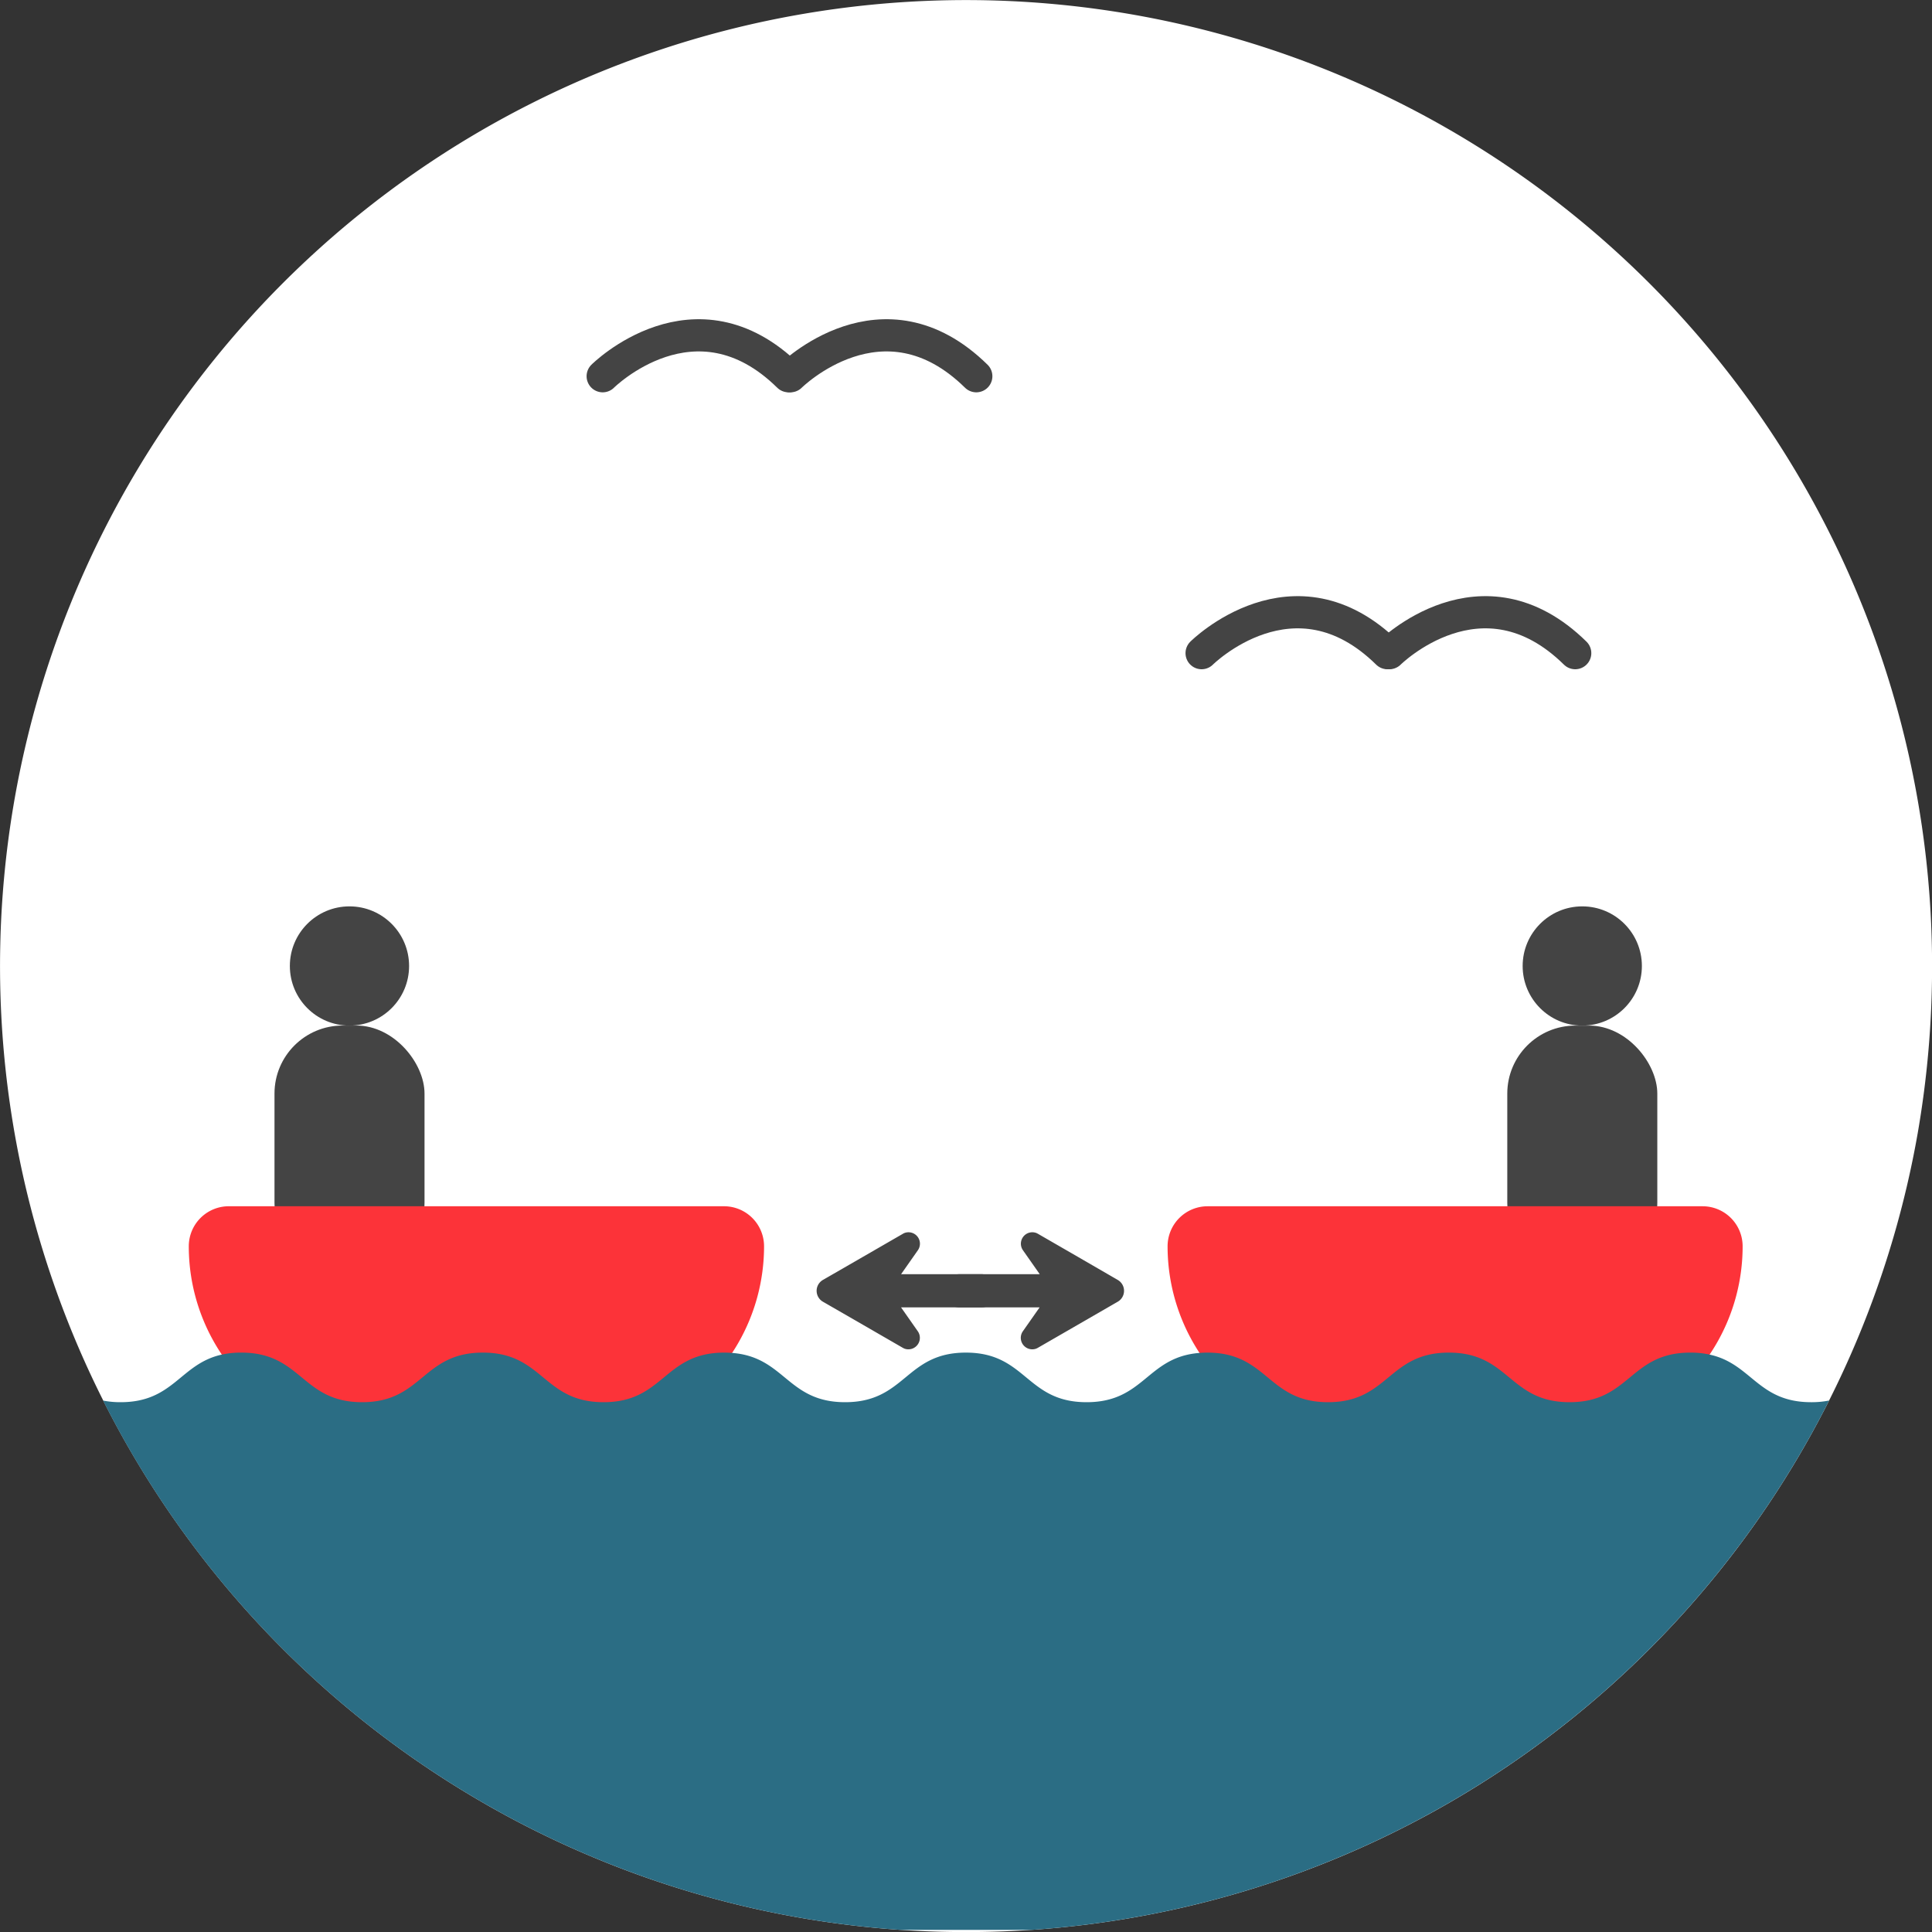 <svg id="Layer_1" data-name="Layer 1" xmlns="http://www.w3.org/2000/svg" viewBox="0 0 300 300"><rect x="0" y="0" width="300" height="300" fill="#333333" stroke="none"/><defs><style>.cls-1{fill:#fff;}.cls-2{fill:#444;}.cls-3{fill:#fc3339;}.cls-4{fill:#2b6d84;}.cls-5{fill:none;stroke:#444;stroke-linecap:round;stroke-miterlimit:10;stroke-width:5px;}</style></defs><path class="cls-1" d="M300.012,150.012a151.461,151.461,0,0,1-2.24,26,149.982,149.982,0,0,1-137.58,123.66c-3.36.23-6.76.34-10.18.34s-6.82-.11-10.18-.34a150.003,150.003,0,1,1,160.18-149.66Z"/><g id="Mask_Group_10" data-name="Mask Group 10"><g id="Info3_2" data-name="Info3 2"><g id="Layer_16" data-name="Layer 16"><rect id="Rectangle_260" data-name="Rectangle 260" class="cls-2" x="42.623" y="159.247" width="23.296" height="38.048" rx="10.565"/><circle id="Ellipse_92" data-name="Ellipse 92" class="cls-2" cx="54.266" cy="149.998" r="9.257"/><rect id="Rectangle_261" data-name="Rectangle 261" class="cls-2" x="234.05" y="159.255" width="23.296" height="38.048" rx="10.565"/><circle id="Ellipse_93" data-name="Ellipse 93" class="cls-2" cx="245.694" cy="149.998" r="9.257"/><path id="Path_219" data-name="Path 219" class="cls-3" d="M35.565,187.307h76.86a6.217,6.217,0,0,1,6.217,6.217h0a30.124,30.124,0,0,1-30.124,30.124h-29.08a30.124,30.124,0,0,1-30.124-30.124v-.002h0a6.217,6.217,0,0,1,6.217-6.217Z"/><path id="Path_220" data-name="Path 220" class="cls-3" d="M240.471,223.649h-29.045a30.124,30.124,0,0,1-30.124-30.124v0h0a6.217,6.217,0,0,1,6.217-6.217h76.859a6.217,6.217,0,0,1,6.217,6.217h0a30.124,30.124,0,0,1-30.124,30.124h0Z"/><path id="Path_221" data-name="Path 221" class="cls-2" d="M154.932,200.463a2.548,2.548,0,0,1-2.548,2.548h-12.468l2.59,3.694a1.783,1.783,0,0,1-2.089,2.7l-.2-.1-6.203-3.583-6.217-3.584a1.953,1.953,0,0,1,0-3.4l6.217-3.584,6.208-3.584a1.077,1.077,0,0,1,.2-.1,1.775,1.775,0,0,1,2.089,2.692l-2.59,3.694h12.442a2.548,2.548,0,0,1,2.574,2.522q0.0.042-.001.085Z"/><path id="Path_222" data-name="Path 222" class="cls-2" d="M146.439,200.463a2.548,2.548,0,0,0,2.548,2.548h12.442l-2.59,3.694a1.783,1.783,0,0,0,2.089,2.7l.2-.1,6.212-3.583,6.208-3.584a1.953,1.953,0,0,0,0-3.4l-6.191-3.584-6.208-3.584-.2-.1a1.775,1.775,0,0,0-2.089,2.692l2.59,3.694h-12.446a2.548,2.548,0,0,0-2.566,2.53Q146.438,200.424,146.439,200.463Z"/></g><g id="Layer_17" data-name="Layer 17"><path class="cls-4" d="M284.022,217.472a150.049,150.049,0,0,1-123.83,82.2H139.832a150.058,150.058,0,0,1-123.82-82.19,13.964,13.964,0,0,0,2.71.25c8.27,0,9.22-5.94,15.71-7.39a13.944,13.944,0,0,1,3.04-.31c9.41,0,9.35,7.7,18.76,7.7,9.4,0,9.33-7.7,18.74-7.7s9.34,7.7,18.75,7.7,9.34-7.7,18.75-7.7c.42,0,.82.02,1.21.05,8.21.63,8.56,7.65,17.55,7.65,9.41,0,9.35-7.7,18.75-7.7,9.4,0,9.33,7.7,18.74,7.7,8.99,0,9.34-7.02,17.54-7.65.39-.03.79-.05,1.21-.05,9.41,0,9.34,7.7,18.75,7.7,9.41,0,9.34-7.7,18.75-7.7,9.41,0,9.34,7.7,18.75,7.7,9.41,0,9.34-7.7,18.75-7.7a13.498,13.498,0,0,1,3,.31c6.53,1.42,7.48,7.39,15.76,7.39A13.861,13.861,0,0,0,284.022,217.472Z"/></g></g></g><g id="Group_76" data-name="Group 76"><path id="Path_183" data-name="Path 183" class="cls-5" d="M122.743,58.42s14.329-14.289,28.855,0"/><path id="Path_184" data-name="Path 184" class="cls-5" d="M93.585,58.42s14.329-14.289,28.855,0"/></g><g id="Group_77" data-name="Group 77"><path id="Path_284" data-name="Path 284" class="cls-5" d="M215.743,101.42s14.329-14.289,28.855,0"/><path id="Path_285" data-name="Path 285" class="cls-5" d="M186.585,101.42s14.329-14.289,28.855,0"/></g></svg>